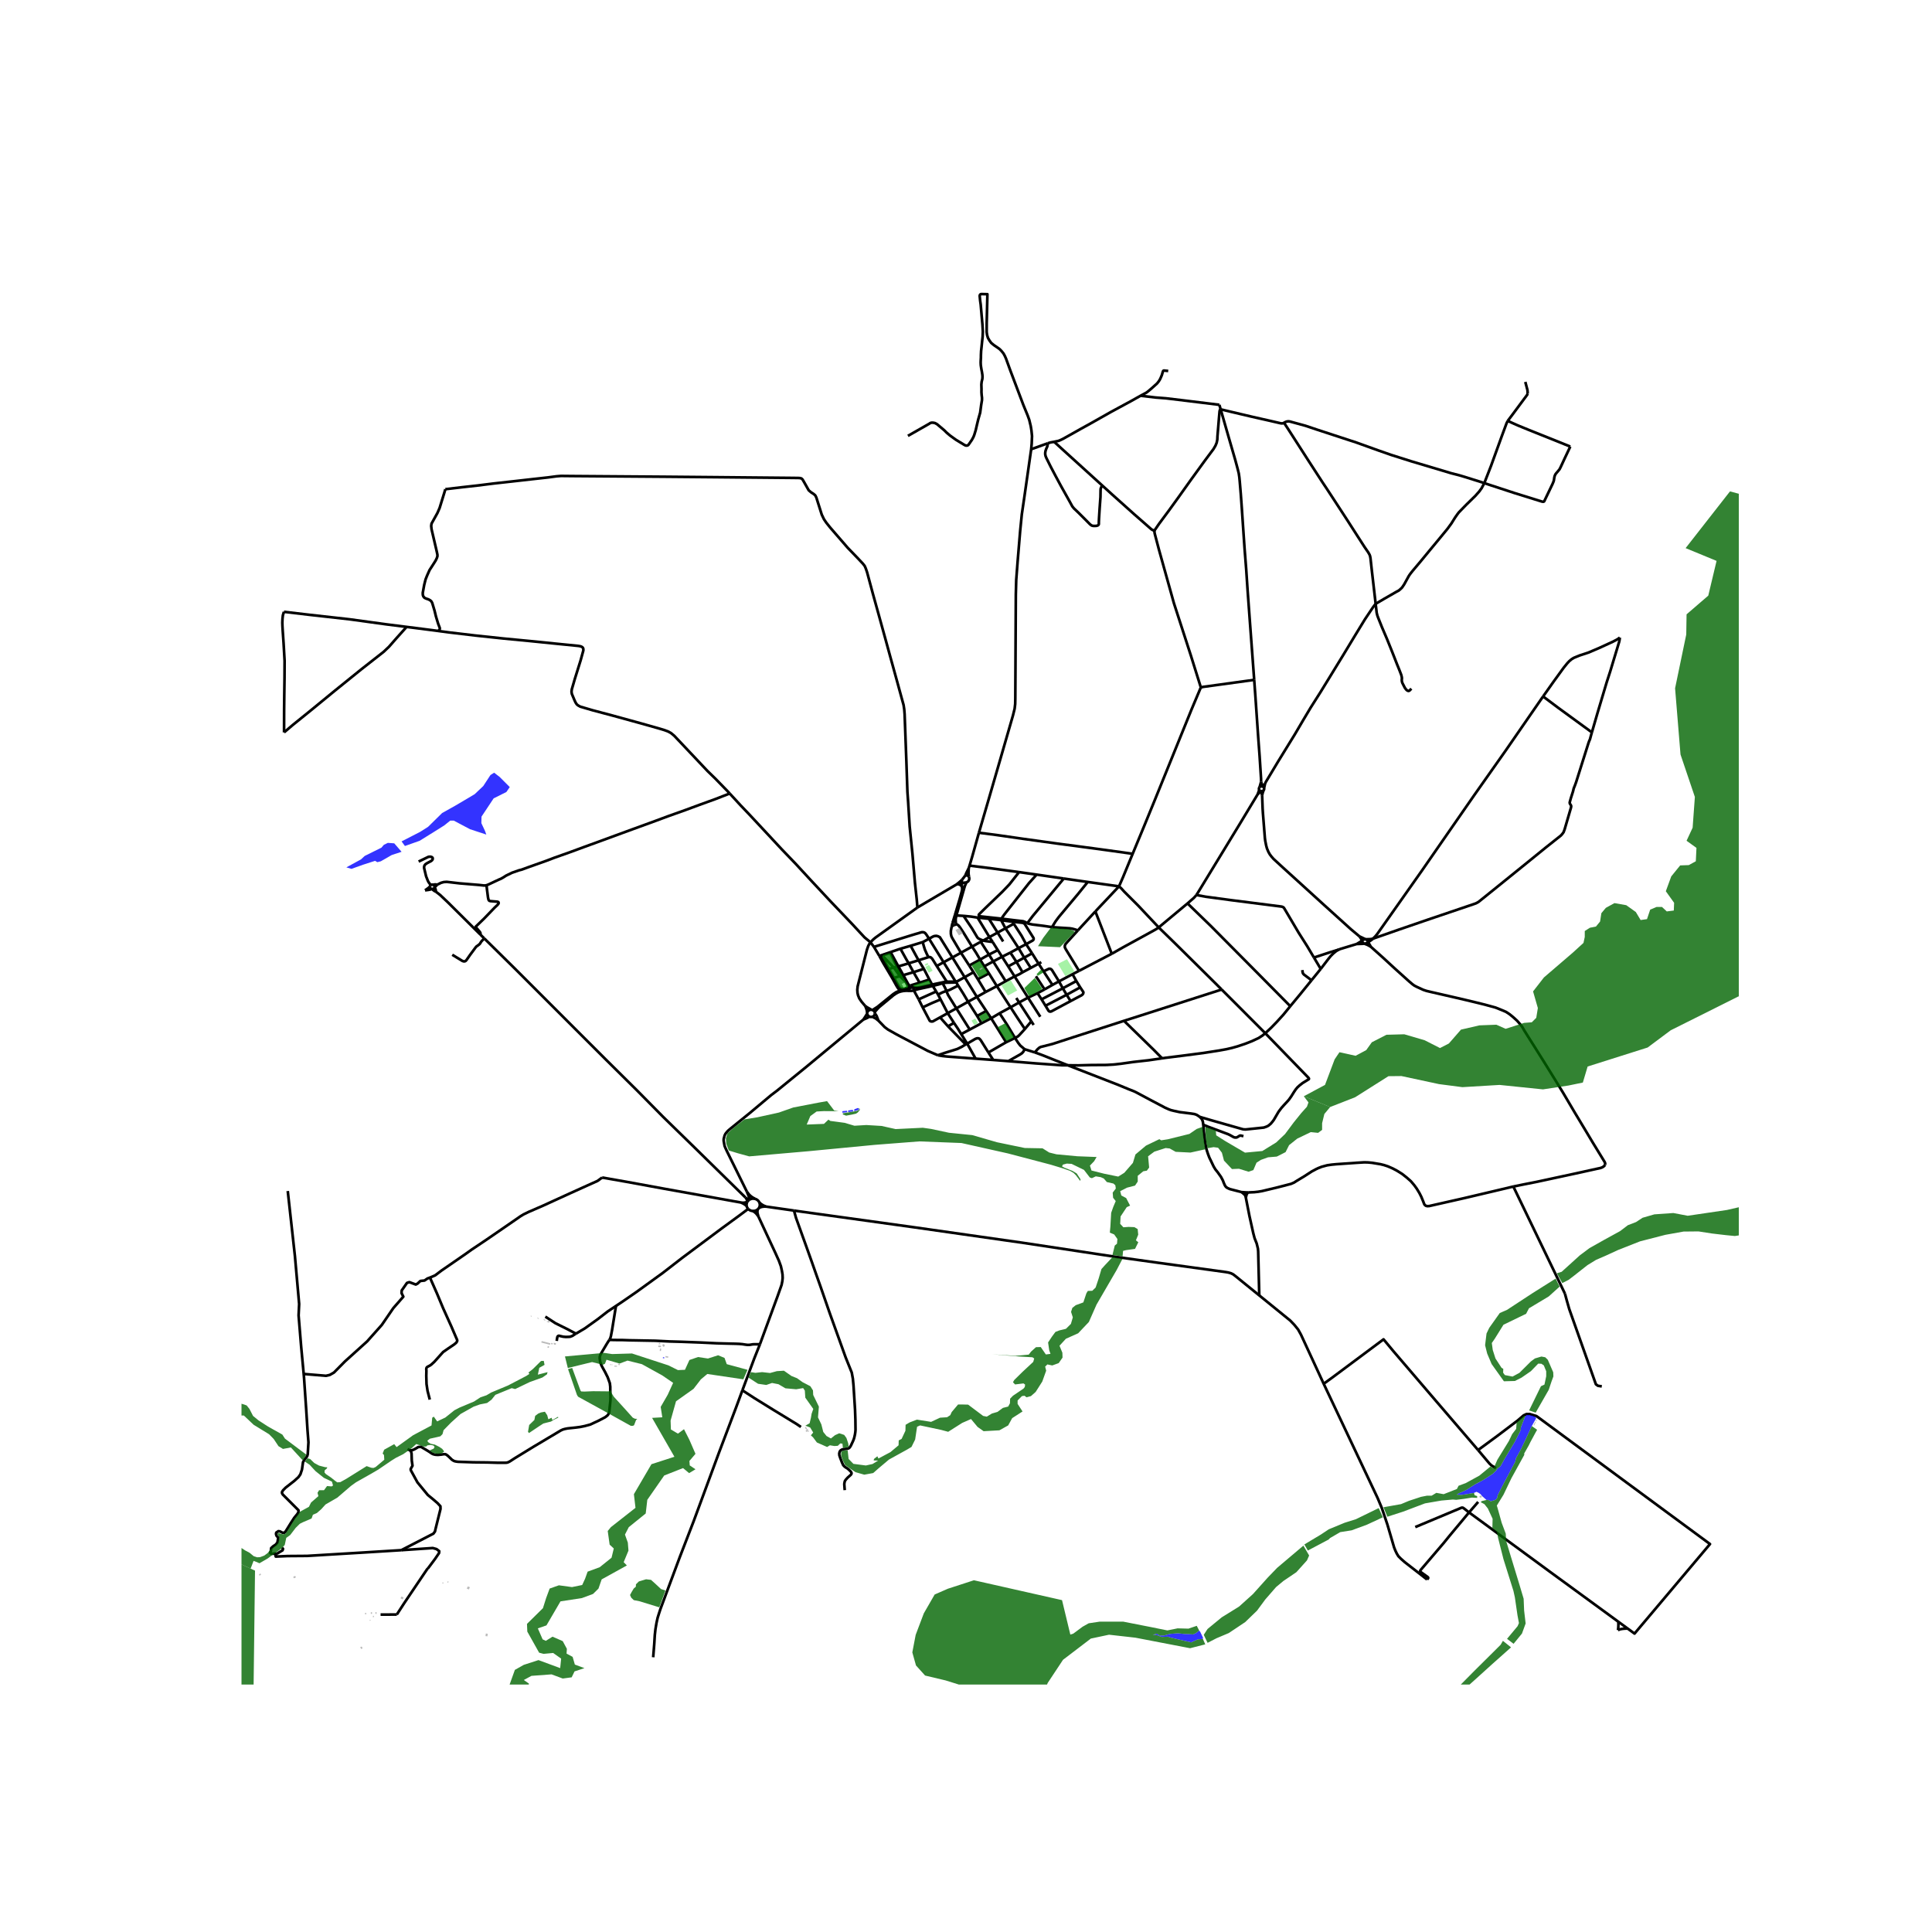 <svg xmlns="http://www.w3.org/2000/svg" width="960" height="960" viewBox="0 0 720 720"><defs><style>*{stroke-linejoin:round;stroke-linecap:butt}</style></defs><g id="figure_1"><path id="patch_1" d="M0 720h720V0H0z" style="fill:#fff"/><g id="axes_1"><path id="patch_2" d="M90 627.775h558V99.425H90z" style="fill:#fff"/><g id="LineCollection_1"><path d="m180.478 349.725 11.316 11.168 22.863 22.862 11.12 11.106 11.625 11.506 9.782 9.916 11.625 11.34 19.002 18.647" clip-path="url(#pb4da27a4ab)" style="fill:none;stroke:#000"/><path d="m277.811 446.27.278.348.216.383.114.42.127.413M279.196 447.155l-.318-.17-.417-.218-.345-.225-.305-.272M340.546 369.084l1.824 3.344M340.546 369.084l.014-.276-.014-.267-.19-.324-.262-.24M340.546 369.084l1.668-.467 5.404-1.19M339.144 369.278l.694-.026.407-.072.3-.096M356.13 365.818l.162.24M356.13 365.818l-4.476-7.214M356.13 365.818l-.509.029-2.796-.013M356.13 365.818l.541-.088M351.29 366.453l-.124-.334M352.739 369.288l-.305-.664-.356-.74-.788-1.431M351.29 366.453l.84-.187.925-.065M351.29 366.453l-3.672.975M347.618 367.428l1.278 2.068M347.618 367.428l-.26-.512M325.98 377.16l-.297-.445-.455-.308M325.98 377.16l.993-1.146.632-.664 5.415-4.485.9-.602.854-.463.832-.277.959-.207 1.212-.097 1.367.059M325.98 377.16l.094.52M276.147 448.147l.728.342.687.409.668.467M224.396 438.833l9.007 1.582 14.182 2.6 28.562 5.132M278.502 447.891l-.458.152-.462.123-.478.058-.48-.007-.477-.07M364.817 310.333l3.776-12.939 3.301-11.37 5.604-19.379.625-2.517.208-1.784.044-2.047.06-11.315.134-27.375.148-5.465.52-6.833.952-11.468.61-6.142 1.01-6.903 2.483-17.375M338.356 162.44l7.82-4.454.565-.36.468-.11.594.013.632.132.766.415 2.698 2.275.892.886 1.241 1.058 2.223 1.605 3.1 1.881.468.235.438.049.402-.09.312-.277 1.226-1.784.565-1.045.312-.774.543-1.785.483-2.089.46-1.91.715-2.53.386-2.892.29-1.785.007-.837-.119-.996-.082-1.106.015-1.183-.052-1.675.112-1.058.26-1.058.052-.816-.052-.72-.178-1.155-.171-.857-.134-.845-.104-.712-.045-.989.037-.962.052-.837.008-.947.037-.879.03-.671.163-1.46.179-1.798.222-2.013.086-1.971-.145-2.511-.245-2.802-.413-4.77-.215-1.521-.147-1.557.005-.249.064-.217.126-.189.201-.121.277-.036.972.025 1.219.023-.26 10.812-.008 3.3.152 1.106.323 1.076.558.962.654.902 1.034.848 1.146.777.842.589.754.74.795.975.514.941.445 1.01 1.599 4.413 4.883 12.914 1.59 3.874.58 1.619.55 2.296.268 1.674.208 2.062-.119 2.794-.193 2.103" clip-path="url(#pb4da27a4ab)" style="fill:none;stroke:#000"/><path d="m390.49 165.18-1.842.67-4.356 1.57M447.546 256.264l.41-.194.385-.082 19.059-2.622M469.975 291.329l-.011-.58v-.45l-.55-8.577-.52-7.026-1.056-15.326-.438-6.004" clip-path="url(#pb4da27a4ab)" style="fill:none;stroke:#000"/><path d="m454.903 152.548 2.782 9.685 2.66 9.172.848 3.154.157.636.304 1.232.208 1.424.149 1.515.4 4.793.388 5.395.475 7.028.55 7.982.595 7.58.52 7.775.766 10.52 1.695 22.927M469.288 294.373l-.613 1.683M469.288 294.373l.112.155.144.13.169.1.187.065" clip-path="url(#pb4da27a4ab)" style="fill:none;stroke:#000"/><path d="m469.415 293.348-.133.18-.082.206-.027.218.03.217.085.204M506.653 348.985l-3.196-2.67-10.08-9.114-10.175-9.26-4.98-4.523-3.612-3.32-.773-.885-.61-.809-.535-.947-.535-1.28-.297-1.1-.335-1.7-.142-1.107-.341-4.315-.394-4.973-.097-1.508-.193-5.08" clip-path="url(#pb4da27a4ab)" style="fill:none;stroke:#000"/><path d="m470.358 296.395.227-.955.3-.9M470.358 296.395l-.392-1.558M422.11 318.183l-9.714-1.356-8.377-1.127-9.871-1.307-12.918-1.791-9.723-1.404-6.69-.865M361.324 322.582l.967-3.265 2.526-8.984M447.546 256.264l-.178.256-3.39 8.05-13.572 33.474-4.044 9.876-4.251 10.263M417.026 330.313l1.48-3.396 3.605-8.734M361.324 322.582l-.327 1.036M379.787 325.009l-10.052-1.366-8.411-1.061M360.997 323.618l-.52.996-.327.664-.402.98" clip-path="url(#pb4da27a4ab)" style="fill:none;stroke:#000"/><path d="m361.123 326.78-.14-.824-.045-.685.037-.83.022-.823M379.787 325.009l6.534.933M373.246 342.36l-7.462-.81-.684-.103-.305-.208-.044-.31.215-.298 2.357-2.323 6.206-5.962 2.646-2.766 3.612-4.571M386.32 325.942l10.121 1.463M373.246 342.36l.44-.726.675-.934 9.106-11.577 2.854-3.18M359.748 326.257l-.498.681-.687.844M361.123 326.78l-.2-.291-.227-.139-.275-.072-.355-.052-.318.031" clip-path="url(#pb4da27a4ab)" style="fill:none;stroke:#000"/><path d="m360.195 328.847.616-.387.245-.395.15-.373.007-.435-.09-.478M396.441 327.405l8.93 1.283M382.835 344.075l2.007-2.67 2.78-3.347 8.82-10.653M358.485 329.027l.669-.049 1.04-.131M356.418 341.164l3.145-10.948.4-.93.232-.44M405.372 328.688l11.654 1.625M392.06 345.513l1.337-2.178 1.16-1.563 7.27-8.7 3.545-4.384M358.485 329.027l-.034.778.086.854M357.005 329.483l.636-.195.844-.261M358.563 327.782l-.145.543.003.29.064.412M357.005 329.483l.44.138.471.194.398.38.223.464M357.005 329.483l-.572.149M341.895 338.21l3.627-2.157 10.911-6.421M358.563 327.782l-.361.387-.799.688-.97.775M417.026 330.313l-8.815 9.35M431.818 345.624l-1.152-1.23-6.445-6.847-5.247-5.25-1.122-1.244-.826-.74M358.537 330.659l.037.836-.179.803-.75 2.745-1.784 6.003M593.249 272.93l2.02-6.962 3.478-11.633 1.353-4.192 1.509-4.986.832-2.74.99-3.277.14-.71.093-.826" clip-path="url(#pb4da27a4ab)" style="fill:none;stroke:#000"/><path d="m575.065 259.55 4.015-5.672 3.656-5.035 1.361-1.68.758-.803.825-.684.817-.505 1.049-.436 1.196-.484 3.204-1.052 4.043-1.722 5.1-2.344 1.382-.72.665-.411.528-.398M442.559 336.675l-10.741 8.949M445.84 333.541l-.174.25-.763.837-2.344 2.047M480.853 374.98l-13.194-13.34-16.381-16.514-8.72-8.45M324.397 351.156l1.093-1.1.825-.677 13.246-9.495 2.334-1.673M165.97 182.31l6.09-.717 5.879-.656 6.043-.755 6.54-.726 7.419-.837 6.28-.699 3.24-.428 1.637-.125 4.013.042 34.088.249 18.999.166 28.29.263 2.972.034.655.042.564.145.417.387.631 1.086 1.658 2.94.892.76.922.595.624.54.401.789 2.022 6.39.817 1.702.848 1.259 1.457 1.826 6.541 7.553 3.657 3.79 1.992 2.117.684.871.401.914.49 1.424 2.186 8.106 2.245 8.079 2.244 8.12 1.955 7.13 2.52 9.11 1.62 5.92.833 3.015.237 1.563.15 1.826.654 17.594.394 11.446.245 3.41.594 9.488 1.011 9.959.952 11.037.683 6.273.239 2.884M408.211 339.663l-6.526 7.081M408.211 339.663l6.11 15.777M355.86 341.046l-.848 2.803M355.86 341.046l.558.118M359.094 341.323l-2.676-.16M366.445 350.506l-.767-.27-.745-.335-.46-.284-.269-.31-1.951-3.275-3.159-4.71M364.312 341.959l-2.423-.367-2.795-.27M364.312 341.959l4.222.442M364.312 341.959l4.415 7.261M368.534 342.401l3.24 5.152M373.106 342.927l-.99-.142-3.582-.384M373.106 342.927l1.597 3.022M373.106 342.927l4.236.574M377.342 343.5l.468.762M382.404 351.861l2.415-1.34.276-.243.111-.277-.015-.394-3.018-4.792-.252-.415-.342-.311-.565-.194-3.672-.394M373.246 342.36l5.055.615 2.959.339.504.173.499.228.572.36M392.06 345.513l-3.145-.47-4.177-.512-1.175-.242-.728-.214M362.26 352.774l-3.201-5.21-1.273-1.933-.498-.657-.475-.38-.582-.252M356.231 344.342l.047-.243-.06-.24" clip-path="url(#pb4da27a4ab)" style="fill:none;stroke:#000"/><path d="m355.51 344.726.433-.075.288-.309M377.81 344.262l-3.107 1.687M382.404 351.861l-1.667-3.077-2.927-4.522M401.685 346.744l-.81-.297-1.323-.36-.833-.131-4.839-.304-1.82-.139M455.27 368.762l-1.748-1.749-15.252-15.093-6.452-6.296" clip-path="url(#pb4da27a4ab)" style="fill:none;stroke:#000"/><path d="m414.321 355.44 4.215-2.396 8.071-4.419 3.65-2.012.833-.484.728-.505M374.703 345.949l-2.928 1.604M379.587 353.348l-2.267-3.492-2.617-3.907M402.116 361.806l-4.898-8.001-.372-.726-.022-.56.156-.547.371-.443.454-.525 3.88-4.26M371.775 347.553l-3.048 1.667M371.775 347.553l2.067 3.302M506.653 348.985l.253.346.26.408.2.414.172.44" clip-path="url(#pb4da27a4ab)" style="fill:none;stroke:#000"/><path d="m508.952 350.035-.575-.24-.862-.423-.862-.387M368.727 349.22l-2.282 1.286M368.727 349.22l1.212 1.832M593.249 272.93l-.24.825-.483 1.785-.298.66-.252.705-4.601 14.57-.468 1.286-.283.695-.167.442-.145.643-.13.498-.785 2.466-.408 1.487.015.352.103.243.194.276.171.318.067.284-.075.498-2.37 8.105-.387 1.051-.446.623-.58.65-5.664 4.495-6.883 5.588-10.807 8.741-7.314 5.892-.952.526-.936.332-17.304 5.864-10.57 3.63-9.551 3.34M511.7 349.8l-.847.174-.774.027-1.127.034" clip-path="url(#pb4da27a4ab)" style="fill:none;stroke:#000"/><path d="m575.065 259.55-.46.65-13.44 19.448-11.773 16.709-11.595 16.708-7.82 11.287-16.701 23.7-.684.836-.892.913M509.861 351.115l1.148-.747.691-.567M346.235 349.842l-2.363 1.252M346.235 349.842l5.419 8.762M354.94 356.82l-4.684-7.552-.713-.359-.625-.146-.758.083-.527.208-1.398.788M325.698 352.878l14.13-4.384 1.613-.485.825-.227.595-.2.672-.177.476-.007.423.107.372.246.48.612.951 1.48M508.952 350.035l-.315.02-.308.067-.291.114-.266.159-.234.198M509.861 351.115l-.062-.231-.103-.218-.14-.2-.174-.174-.204-.145-.226-.112M366.445 350.506l-.944.47M369.939 351.052l-2.594-.352-.9-.194M507.538 350.593l-.826.536-1.13.684M507.538 350.593l.171.452.32.375.43.26M365.501 350.976l-3.24 1.798M365.501 350.976l3.063 4.772M369.939 351.052l1.911 3.032M508.46 351.68l.355-.057.341-.106.32-.154.385-.248M510.905 352.865l-.58-.99-.464-.76M343.872 351.094l-4.505 1.376M345.975 356.716l-.632-1.327-.661-1.494-.44-1.425-.37-1.376M324.397 351.156l1.301 1.722M322.411 374.861l-1.314-1.534-.87-1.273-.46-1.134-.201-.899-.074-1.162.133-1.286 3.471-13.678.499-1.411.482-.892.32-.436M271.938 295.713l4.026 4.379 3.39 3.554 5.946 6.376 6.006 6.46 5.232 5.45 5.575 6.043 7.225 7.746 7.968 8.354 4.906 5.284 2.185 1.797M508.46 351.68l1.032.396.64.325.773.464M505.583 351.813l1.219-.048.802-.021.856-.064M498.967 353.853l.476-.176 6.14-1.864M382.404 351.861l2.215 3.417M382.404 351.861l-2.817 1.487M339.367 352.47l2.944 5.401M339.367 352.47l-3.806 1.1M598.149 434.116l.048-.256.004-.252-.063-.27-.134-.31-4.37-7.133-2.855-4.772-3.925-6.527-4.34-7.358-2.356-3.838-4.386-7.087-3.13-4.993-3.032-4.8-1.487-2.364-.832-1.452-.706-.92-1.182-1.37-1.375-1.25-1.375-1.135-1.368-.912-1.516-.65-2.453-.983-3.925-1.072-2.757-.684-4.4-1.058-3.829-.892-9.157-2.103-1.657-.394-1.168-.394-2.445-1.12-.873-.45-.725-.525-1.22-1.03-5.225-4.696-4.467-4.122-4.563-4.08M362.26 352.774l-4.147 2.29M365.256 357.613l-1.45-2.473-1.545-2.366M325.698 352.878l2.02 3.38M379.587 353.348l2.103 3.548M379.587 353.348l-3.048 1.66M335.561 353.57l-3.663 1.25M338.631 359.012l-.892-1.528-2.178-3.914M371.85 354.084l-3.286 1.664M371.85 354.084l1.59 2.473" clip-path="url(#pb4da27a4ab)" style="fill:none;stroke:#000"/><path d="m492.196 361.087 2.817-3.68.974-1.196.891-.878.907-.754.498-.342.684-.384" clip-path="url(#pb4da27a4ab)" style="fill:none;stroke:#000"/><path d="m489.674 356.85 6.268-2.056 3.025-.94M331.898 354.82l-3.709 1.276M331.898 354.82l2.898 5.326M358.113 355.063l-3.174 1.757M358.113 355.063l3.095 4.76M354.657 345.313l-.305 1.625.015 1.106.193.906.335.671 3.218 5.442M376.54 355.008l2.274 3.472M376.54 355.008l-3.1 1.549M384.619 355.278l-2.929 1.618M384.619 355.278l2.43 3.866M414.321 355.44l-12.205 6.366M368.564 355.748l1.583 2.559M368.564 355.748l-3.308 1.865M327.717 356.259l.472-.163M335.896 369.008l-.684-.238-.357-.256-.356-.464-.528-.892-1.398-2.53-3.44-5.796-1.416-2.573M328.917 356.215l-.728-.119M328.917 356.215l4.155 4.345M331.272 361.096l-2.46-4.31.024-.307.081-.264" clip-path="url(#pb4da27a4ab)" style="fill:none;stroke:#000"/><path d="m334.258 360.277-2.272-4.709-.238-.25-.262-.066-.384.095-1.962.595-.223.273M373.44 356.557l2.282 3.569M373.44 356.557l-3.293 1.75M345.975 356.716l-3.664 1.155M349.097 360.008l-1.62-2.614-.406-.446-.282-.204-.405-.083-.41.055M354.94 356.82l-3.286 1.784M354.94 356.82l4.563 7.358M381.69 356.896l-2.876 1.584M381.69 356.896l2.453 3.817M365.256 357.613l-4.048 2.21M365.256 357.613l1.553 2.487M342.31 357.871l-3.679 1.141M344.295 361.06l-.847-1.35-1.137-1.839M370.147 358.307l4.646 7.372M370.147 358.307l-3.338 1.793M378.814 358.48l2.274 3.865M378.814 358.48l-3.092 1.646M351.654 358.604l-2.557 1.404M388.067 358.554l-1.017.59M338.631 359.012l1.807 3.292M338.631 359.012l-3.835 1.134M387.05 359.144l1.85 2.842M387.05 359.144l-2.907 1.57M361.208 359.823l1.588 2.495M349.097 360.008l3.728 5.826M366.81 360.1l1.74 2.65M375.722 360.126l2.386 3.755M334.796 360.146l-.538.131M336.632 363.417l-.87-1.57-.966-1.7M384.143 360.713l-3.055 1.632M344.295 361.06l2.047 3.99M344.295 361.06l-3.857 1.244M402.116 361.806l-2.416 1.238M388.9 361.986l3.315 5.062M394.653 365.734l-2.609-4.219-.26-.262-.341-.201-.52-.027-2.023.96M362.796 362.318l-3.293 1.86M362.796 362.318l1.62 2.593M340.438 362.304l-3.806 1.113M340.438 362.304l2.266 3.92M378.108 363.88l1.793-.83 1.187-.705M368.55 362.75l-4.134 2.161M368.55 362.75l2.954 4.751M336.632 363.417l2.17 3.928M336.632 363.417l-.447.15M386.062 363.82l3.219 4.9M378.108 363.88l5.004 7.909M378.108 363.88l-3.315 1.799M359.503 364.178l-2.832 1.552M359.503 364.178l4.56 7.342M364.416 364.911l2.884 4.785M346.342 365.05l1.016 1.866M346.342 365.05l-3.638 1.175M374.793 365.679l-3.289 1.822M352.825 365.834l.23.367M352.825 365.834l-.543.045-1.116.24M394.653 365.734l5.047-2.69M394.653 365.734l-2.438 1.314M394.653 365.734l1.427 2.579M353.055 366.2l2.609-.055.628-.088M342.704 366.225l-3.274.985M347.358 366.916l-3.866.844-1.233.214-.81.056-.625-.035-.73-.017M351.166 366.119l-.463.099-3.345.698M392.215 367.048l-2.934 1.672M357.087 367.297l-.795-1.24M352.739 369.288l.684-.194.699-.29 1.137-.58 1.828-.927" clip-path="url(#pb4da27a4ab)" style="fill:none;stroke:#000"/><path d="m360.78 373.32-1.797-3.029-1.896-2.994M339.43 367.21l-.628.135M340.094 367.978l-.433-.436-.23-.332M338.802 367.345l.03.348.015.299-.056.353M371.504 367.501l5.102 7.886M371.504 367.501l-4.204 2.195" clip-path="url(#pb4da27a4ab)" style="fill:none;stroke:#000"/><path d="m340.094 367.978-.298.022-.48.14-.525.205M338.791 368.345l.008.269.089.294.256.37M338.791 368.345l-.32.113-.542.132-.725.128-.606.103-.702.187M389.281 368.72l-2.625 1.398M349.587 370.665l1.524-.782.788-.304.84-.29M356.404 375.775l-3.078-4.959-.364-.823-.223-.705M335.896 369.008l-.948.325-.985.433-1.044.677-5.17 4.177-.765.622-.595.384-.539.339-.622.442M348.896 369.496l-6.526 2.932M348.896 369.496l.691 1.169M367.3 369.696l-3.237 1.824M349.587 370.665l.944 1.804M378.75 371.92l1.052 1.673M364.063 371.52l-3.284 1.8M364.063 371.52l3.482 5.24M383.112 371.789l3.544-1.67M383.112 371.789l-3.31 1.804M383.112 371.789l4.572 7.134M350.531 372.47l2.661 5.11M343.85 375.415l3.65-1.685 3.031-1.26M342.37 372.428l1.48 2.987M360.78 373.32l-4.376 2.455M360.78 373.32l3.376 5.31M379.802 373.593l-3.196 1.794M379.802 373.593l4.55 7.015M488.766 365.316l-4.137 5.1-3.776 4.563M471.54 385.052l2.137-2.002 2.151-2.213 2.468-2.718 2.557-3.14M322.411 374.861l.288.648.234.68.145.578.07.791M324.683 376.282l-.33-.214-.35-.193-.408-.232-.51-.283-.674-.499M376.606 375.387l-4.088 2.227M381.943 383.485l-2.646-3.963-2.69-4.135M350.34 379.149l-2.696 1.5-.528.042-.416-.117-.227-.187-2.624-4.972M356.404 375.775l-3.212 1.805M356.404 375.775l4.994 7.904M324.683 376.282l-.56.076-.489.27-.341.42-.144.51M324.683 376.282l.545.125M367.545 376.76l-3.39 1.87M367.545 376.76l1.834 2.72M353.192 377.58l2.327 3.623M350.34 379.149l1.214-.667 1.638-.902M323.149 377.558l.005.225M372.518 377.614l-3.14 1.866M378.264 386.819l-2.98-4.98-2.766-4.225M325.126 378.918l.487-.282.333-.435.128-.52M327.366 380.365l-.66-1.728-.632-.957M323.154 377.783l.262.648.571.445M323.154 377.783l-.377.583-.283.481-.267.397-.47.717M364.156 378.63l1.626 2.712" clip-path="url(#pb4da27a4ab)" style="fill:none;stroke:#000"/><path d="m323.987 378.876.565.128.574-.086M321.756 379.96l1.204-.505.891-.472.136-.107M325.126 378.918l.62.338.514.234.323.244.783.631M350.34 379.149l2.956 3.332M369.379 379.48l-3.597 1.862M374.952 388.416l-2.984-4.8-2.59-4.136M349.52 393.263l-3.73-1.611-11.663-6.161-3.174-1.785-1.263-.94-1.16-1.21-1.164-1.19M278.31 444.045l-7.46-15.129-.557-1.217-.26-.656-.12-.616-.103-.581-.12-.712.016-.685.17-.65.164-.622.342-.685.55-.684.498-.519.706-.601 7.218-5.843 8.072-6.756 2.185-1.653 10.934-8.9 21.211-17.575M384.352 380.608l.858 1.36M384.352 380.608l-2.41 2.877M355.519 381.203l-2.223 1.278M358.217 385.373l-1.27-2.061-1.428-2.11M365.782 381.342l-4.384 2.337M353.296 382.481l6.588 6.747M378.264 386.819l1.018-.54.513-.45 2.148-2.344M361.398 383.679l-3.181 1.694M471.54 385.052l-16.27-16.29M433.072 394.404l1.385-.2 6.17-.768 7.819-1.016 5.812-.907 2.825-.511 2.058-.477 2.06-.581 2.847-.955 2.512-.981 2.482-1.155 1.457-.947 1.04-.854M447.093 416.228l4.236 1.237 5.508 1.57 6.289 1.784.319.055.744.042 2.177-.221 4.624-.485 1.025-.359.684-.346.892-.747.617-.732.52-.699.989-1.694.736-1.259.476-.663.661-.858.944-1.058 1.145-1.224.743-.857.78-1.113 1.048-1.674.625-.926.654-.789.825-.754 1.108-.857 1.16-.712 1.066-.66.111-.1.023-.129-.045-.131-.166-.241-16.071-16.576M358.217 385.373l2.23 3.568M378.264 386.819l-3.312 1.597M381.854 391.016l-1.635-1.383-.744-.968-1.211-1.846M374.952 388.416l-6.596 3.817M360.447 388.941l-.563.287M360.447 388.941l3.13 5.588M368.356 392.233l-2.885-4.613-.527-.574-.46-.124-.477.042-.602.235-2.958 1.742M349.52 393.263l2.587-.892 3.315-1.023 1.368-.436 1.598-.781 1.496-.903M381.854 391.016l3.79 1.182" clip-path="url(#pb4da27a4ab)" style="fill:none;stroke:#000"/><path d="m375.774 395.455 4.355-2.461.759-.512.52-.609.446-.857M368.356 392.233l1.791 2.78M363.576 394.529l-10.562-.789-1.747-.186-1.747-.29M363.576 394.529l6.571.483M370.147 395.012l5.627.443M397.931 396.997l-2.036.007-9.79-.705-10.331-.844M433.072 394.404l-5.015.726-5.664.636-4.616.65-2.66.298-2.736.159-5.716.034-4.846.125-3.888-.035M447.093 416.228l-.55-.394-.625-.388-.795-.27-1.293-.2-4.23-.532-2.192-.478-1.008-.249-.813-.297-1.383-.615-5.538-2.918-5.18-2.766-.87-.422-1.977-.775-3.91-1.618-18.798-7.309" clip-path="url(#pb4da27a4ab)" style="fill:none;stroke:#000"/><path d="m385.645 392.198 2.824 1.03 9.462 3.77M448.415 419.167l-.118-.962-.141-.553-.29-.595-.312-.4-.461-.43M563.976 442.185l3.865-.788 4.965-.982 14.375-3.097 9.322-2.054.602-.228.497-.305.313-.283.234-.332M462.644 444.256l1.692.116M462.644 444.256l.502.365.458.405.434.363M448.415 419.167l.105.85.111 1.687.502 4.064.465 2.457.26.843.353 1.072.49 1.283.584 1.19 1.01 2.118.648 1.072.854 1.058 1.234 1.743.298.56.408.775.312.843.454 1.023.394.56.58.395.847.373 4.32 1.123M278.31 444.045l.669 1.622.165.597.122.834M281.36 446.766l-1.044-.61-.671-.515-.606-.603-.729-.993M464.336 444.372l.84.017" clip-path="url(#pb4da27a4ab)" style="fill:none;stroke:#000"/><path d="m464.038 445.389.089-.43.086-.288.123-.3M563.976 442.185l-7.047 1.674-11.209 2.641-13.119 2.967-.698.027-.506-.124-.379-.27-.27-.399-.317-.86-.758-1.846-.684-1.355-1.011-1.666-.929-1.286-1.271-1.5-1.576-1.384-1.65-1.3-1.791-1.127-1.665-.892-1.859-.816-1.397-.463-1.412-.346-3.092-.511-1.487-.146-1.39-.041-2.824.173-7.664.532-1.724.166-1.665.242-2.007.54-1.219.47-.952.45-1.53.822-2.84 1.832-2.736 1.653-1.07.677-1.115.478-4.98 1.293-5.842 1.4-1.42.239-1.434.159-2.262.1M464.292 446.348l.194-.886.162-.444.227-.35.3-.28M464.038 445.389l.254.96M469.291 482.756l-.405-16.376-.096-1.072-.462-1.895-.787-2.005-.483-1.832-1.428-6.41-1.338-6.818M281.36 446.766l-.54-.082-.546.03-.527.14-.481.244M282.994 448.112l-.273-.458-.377-.39-.46-.301-.524-.197M279.266 447.098l-.07.057M278.502 447.891l-.206.469-.092.5.026.505M278.502 447.891l.044-.057M285.44 449.654l-.917-.403-.578-.348-.607-.432-.344-.359" clip-path="url(#pb4da27a4ab)" style="fill:none;stroke:#000"/><path d="m282.795 450.243.258-.5.121-.543-.019-.554-.16-.534M278.23 449.365l.148.496.26.453.193.206M285.44 449.654l10.456 1.492M282.795 450.243l.646-.345.588-.159.751-.086.66.001M282.795 450.243l-.273.33M280.495 451.311l.562-.018.542-.134.498-.244.425-.342M282.587 453.242l-.171-.684-.149-.595-.007-.477.052-.505.21-.408" clip-path="url(#pb4da27a4ab)" style="fill:none;stroke:#000"/><path d="m280.495 451.311.624.33.684.606.784.995M278.83 450.52l.17.182.446.305.506.206.543.098M283.202 500.962l6.583-17.915 1.49-4.2.283-1.439.12-1.162-.06-1.313-.218-1.3-.387-1.752-.72-1.984-1.357-3.013-3.145-6.748-3.204-6.894M493.274 515.643l-8.444-18.267-1.055-1.894-1.383-1.715-1.576-1.646-11.525-9.365M295.896 451.146l3.2.457 41.817 5.809 40.406 5.766 34.86 5.269.966.138 14.54 2.02 25.137 3.456.952.166.966.277.818.401.818.622 8.915 7.229M531.832 588.642l-8.291-6.448-1.457-1.286-.937-.94-.595-.981-.52-1.079-.505-1.272-2.48-8.458-2.084-6.185-1.576-3.747-20.113-42.603" clip-path="url(#pb4da27a4ab)" style="fill:none;stroke:#000"/><path d="m550.838 540.39-15.609-18.197-15.996-18.695-3.627-4.37-19.028 14.188-2.646 1.922-.658.405M356.218 343.859l-.074-1.14.096-.767.178-.788M355.012 343.849l-.063.23M356.218 343.859l-.182-.222-.268-.124-.3-.003-.27.12-.186.219M354.949 344.08l-.292 1.233M354.949 344.08l.03.224.116.2.186.146.23.076M354.657 345.313l.323-.251.226-.162.305-.174M396.08 368.313l5.025-2.717M396.08 368.313l-7.916 4.115M396.08 368.313l1.428 2.414M401.105 365.596l1.457 2.364M401.105 365.596l-1.405-2.552M388.164 372.428l1.457 2.378M388.164 372.428l-1.508-2.31M397.508 370.727l5.054-2.767M397.508 370.727l-7.887 4.08M397.508 370.727l1.471 2.344M398.98 373.071l4.17-2.206.43-.408.142-.367.03-.345-1.19-1.785M398.98 373.071l-7.129 3.824-.371.11-.394-.055-.312-.249-1.153-1.895M333.072 360.56l1.186-.283M333.072 360.56l-1.8.536M333.072 360.56l2.31 3.236M331.272 361.096l1.898 3.325M335.382 363.796l2.165 2.117M335.382 363.796l.803-.228M335.382 363.796l-2.212.625M336.185 363.568l-1.927-3.29M336.185 363.568l1.362 2.345M337.547 365.913l.817 1.321.093.434-.134.26-.27.192-1.644.38-.428-.052-.394-.163-.328-.262-.233-.34-1.856-3.262M158.401 331.807l1.29-.176.713-.142.44-.21M160.215 330.431l-.478.42-.519.377-.817.579M492.196 361.087l-3.43 4.23M492.196 361.087l-2.522-4.237M469.966 294.837l.203.015.2-.024.192-.061.175-.098.148-.129M469.966 294.837l-.066-.014M445.84 333.541l.428-.614 15.638-25.664 6.59-10.915.18-.292M468.675 296.056l.936-.927.29-.306M470.53 293.11l-.073-.025M471.092 293.723l-.079-.195-.125-.173-.164-.141-.195-.103M471.462 292.013l-.598.685-.335.413M470.457 293.085l-.08-.349-.067-.242-.335-1.165M470.457 293.085l-.185-.039-.19-.005-.188.029-.178.062-.162.094-.139.122M469.415 293.348l.56-2.019M471.092 293.723l.177-.824.193-.886M470.884 294.54l.13-.18.082-.205.026-.216-.03-.216" clip-path="url(#pb4da27a4ab)" style="fill:none;stroke:#000"/><path d="m512.677 225.108-.375.358-.67.913-3.002 4.482-3.612 5.92-4.475 7.4-4.846 7.913-3.628 5.906-3.627 5.713-2.69 4.51-3.182 5.408-6.273 10.194-4.534 7.552-.301.636M512.677 225.108l.22-.21 2.973-1.756 4.579-2.628.862-.457.654-.567.55-.54.802-1.203 1.636-2.974.297-.47.506-.692.683-.858 2.9-3.444 3.969-4.814 3.196-3.86 2.899-3.527 1.442-1.965 1.441-2.296.863-1.231.52-.678 2.735-2.808 3.434-3.362 1.428-1.605.891-1.23 1-1.893M561.933 156.845l-.172.297-.282.526-1.785 4.814-4.043 11.164-2.493 6.394" clip-path="url(#pb4da27a4ab)" style="fill:none;stroke:#000"/><path d="m585.197 166.424-.439.934-1.642 3.472-1.48 3.19-.43.85-.595.733-.647.754-.327.44-.22.508-.144.515-.111.699-.067.463-.142.488-.368.885-3.08 6.42-.075.103-.17.083-.284.02-.379-.075-10.316-3.21-8.34-2.732-2.783-.924" clip-path="url(#pb4da27a4ab)" style="fill:none;stroke:#000"/><path d="m478.515 157.56.138-.086.416-.211.32-.128.446-.104.513-.007.424.076 5.723 1.564 4.073 1.37 13.008 4.26 1.434.45.966.352 7.56 2.719 4.913 1.722 7.493 2.373 14.932 4.461 2.929.747 2.051.609 6.148 1.93 1.156.383M561.933 156.845l.125-.215 1.635-2.172 5.426-7.305.179-.442M568.435 142.325l.803 3.044.06.747v.595M561.933 156.845l1.455.69 2.297 1.025 3.962 1.625 4.95 1.979 5.24 2.095 5.36 2.165M454.903 152.548l-.484-1.687M478.515 157.56l-.176.083-.236.1-.29.049-.55-.048-3.917-.906-7.002-1.584-7.574-1.785-3.867-.92" clip-path="url(#pb4da27a4ab)" style="fill:none;stroke:#000"/><path d="m430.224 197.816.148-.304 1.58-2.313 3.613-4.87 3.612-4.993 4.638-6.516 5.262-7.249 3.152-4.22.743-1.273.446-1.078.238-1.162.06-1.3.52-6.281.245-2.844.067-.407.1-.253.104-.124.151-.08M425.047 147.485l2.237-1.203.996-.789 1.323-1.148 1.613-1.453.639-.815.424-.678.297-.637.416-.996.35-1.197.09-.235.122-.187.104-.044.175-.014 1.527.159M425.047 147.485l5.626.658 3.814.29 7.321.879 12.61 1.55M392.84 164.64l1.576-.325.736-.284 1.077-.525 6.593-3.701 3.367-1.86 7.73-4.365 7.7-4.171 3.428-1.924M392.84 164.64l-1.323.242-1.026.297" clip-path="url(#pb4da27a4ab)" style="fill:none;stroke:#000"/><path d="m410.748 180.905-.36.682-.2.539-.037.512-.044 2.587-.312 4.364-.228 3.635-.055 1.193-.008.879-.074.255-.304.267-.495.148-.699.039-.583-.025-.528-.138-.587-.436-1.62-1.639-2.75-2.746-1.628-1.543-.625-.774-.899-1.653-3.256-5.824-2.066-3.832-1.858-3.534-1.614-3.245-.267-.678-.134-.678.008-.574.111-.657.268-.767.423-.955.164-1.128M430.224 197.816l-.011.205.044.4.09.499 1.546 5.865 5.59 20.003 6.302 19.449 3.761 12.027M448.415 419.167l1.636.663 6.49 2.42 1.174.443.594.284 1.398.781.356.131.35.028h.327l.29-.09.297-.173.647-.4.23-.063.29.02.9.215M485.357 361.515l.053.56.089.464.17.346.32.338 2.777 2.093M512.677 225.108l.368 3.235.253 1.051.342.913 1.368 3.417 1.902 4.454 1.933 4.8 1.814 4.634.877 2.158.661 1.715.179.692.082.567-.038.38-.015.401.045.409.126.477.23.477.737 1.432.394.54.297.317.275.187.208.097.245.034.246-.09.237-.193.528-.574M478.515 157.56l1.454 2.203 7.774 12.098 5.114 7.886 1.517 2.268 1.992 3.044 5.738 8.798 3.746 5.838 2.69 4.177 1.354 1.964.475.83.224.581.148.803.476 4.357.906 7.858.554 4.843M575.065 259.55l5.739 4.301 12.445 9.078M418.877 380.435l11.083 10.802 3.112 3.167M455.27 368.762l-30.454 9.779-5.939 1.894M385.645 392.198l.996-1.155.684-.608.564-.284 1.205-.29 3.166-.816 8.02-2.607 18.597-6.003M445.84 333.541l3.475.638 9.693 1.307 14.866 1.895 3.486.442.416.076.35.146.297.2.208.318 5.292 8.956 3.226 5.09 2.525 4.241M410.748 180.905l3.796 3.448 8.191 7.332 3.88 3.39 2.446 2.157.409.242.349.166.405.176M392.84 164.64l17.908 16.265M547.475 563.64l-.424.49-1.918 2.309-4.802 5.745-2.333 2.876-8.534 9.997-.148.214-.082.194.03.158.09.139 2.697 1.943.164.159.045.173-.053.173-.375.432M563.976 442.185l19.225 39.91M606.571 606.908l-3.499-2.557M550.838 540.39l7.403-5.447 7.373-5.587 2.2-1.88 1.07-.498h1.19l2.498.746 1.04.747 32.498 23.977 31.16 22.973-28.127 33.367-.347-.254-2.225-1.626M602.969 607.497l.736-.29.765-.159.9-.097 1.201-.043M547.475 563.64l5.782 4.23 24.336 17.864 25.479 18.617M603.072 604.351l.06.768-.015.871-.044.747-.104.76M547.475 563.64l-1.851-1.46-.305-.214-.193-.1-.335-.015-.345.111-.33.149-16.688 6.99M547.475 563.64l3.39-3.915M162.485 332.34l-.105-.65-.078-.33-.15-.328-.23-.269M179.067 348.332l-.222-.218-2.121-2.106-9.697-9.623-3.018-2.863-1.524-1.183" clip-path="url(#pb4da27a4ab)" style="fill:none;stroke:#000"/><path d="m161.025 331.309.294.304.523.394.643.332M160.845 331.28l.18.029M160.215 330.431l.012.214.072.202.126.179.17.142.25.111M283.202 500.962l-1.619-.004-.996.027-1.144.194-.818.028-.906-.11-1.071-.167-1.085-.096-1.383-.056-4.118-.097-3.003-.083-6.11-.29-7.046-.263-4.43-.124-5.233-.263-4.28-.076-2.863-.055-2.55-.042-2.854-.097-2.75-.007-1.84-.06M229.551 486.693l-1.455 8.968-.409 2.165-.185.684-.231.553-.168.257" clip-path="url(#pb4da27a4ab)" style="fill:none;stroke:#000"/><path d="m152.806 540.515.595-.027.713-.221.892-.47.862-.526 1.006-.093 2.007 1.19 1.085.663.906.622.447.239.393.124.454.107.531.052.584.018 1.19-.111.832-.138.416-.014.349.041.335.194.394.283.847.795.766.747.602.38.438.187.572.117.662.09 2.884.097 2.795.097 5.262.055 3.635.111 2.921.014.647-.042.364-.083.357-.152.483-.249.706-.456.877-.58 7.15-4.384 10.228-6.098.788-.36.803-.22 1.01-.195 2.885-.303 1.71-.222 1.65-.332 2.125-.566 3.197-1.494 2.348-1.23.833-.637.327-.4.223-.457.163-.567.075-.795.357-3.38.029-1.453-.074-1.66-.015-2.032-.164-1.328-.787-2.185-.922-1.852-1.085-1.964-.431-.857-.372-1.107-.164-1.216.015-.609.253-.843.803-1.383 1.486-2.496.617-.996.283-.415.144-.22M160.233 476.122l2.616 5.918 2.32 5.56 3.032 6.72 1.725 4.024.327.733.126.36.019.114-.022.166-.06.204-.115.193-.141.221-.201.194-.632.526-2.17 1.465-1.903 1.328-.803.885-2.527 2.82-1.115 1.007-.435.304-.435.239-.412.207-.275.18-.138.148-.104.24-.052.372.052.58-.044 1.937.089 3.028.386 2.559.833 3.235M278.83 450.52l-3.386 2.535-6.66 4.868-7.225 5.393-7.314 5.45-7.284 5.641-9.782 7.08-5.5 3.79-2.128 1.416M214.637 497.009l.704-.407 2.632-1.563 4.83-3.457 3.643-2.821 3.105-2.068M276.67 518.132l2.312-6.215 2.096-5.615 2.124-5.34M203.225 490.67l3.776 2.46 4.133 2.047 3.503 1.832" clip-path="url(#pb4da27a4ab)" style="fill:none;stroke:#000"/><path d="m207.477 499.72.126-.913.104-.518.105-.228.17-.18.253-.09.238.038.25.063 1.162.258.967.084.832-.014.788-.056.877-.332.892-.594.396-.23M160.233 476.122l1.933-.83 2.378-1.798 4.817-3.318 4.281-2.96 2.052-1.466 5.649-3.789 6.72-4.619 4.34-2.987 1.546-1.079 1.13-.69 1.932-.941 5.293-2.296 10.465-4.785 6.422-2.904 3.509-1.577 1.696-1.25M113.181 512.03l8.304.693 1.428-.332 1.545-.885 4.103-4.149 8.266-7.467 5.47-6.14 4.282-6.25 3.727-4.26-.655-1.327.06-.996 1.962-2.82.893-.277 2.378.885.654-.332 1.07-.995 1.546-.167 1.097-.757.922-.332M147.878 601.695l-6.049.01M159.415 584.594l-.222.186-.327.47-1.011 1.494-7.198 10.675-2.78 4.276M149.568 577.7l.71-.044 11.001-.747 1.398.387 1.011.774-.06.691-1.486 2.185-2.727 3.648M276.67 518.132l4.512 2.932 7.017 4.342 8.711 5.31 1.576 1.078M243.422 617.614l.402-4.973.208-3.346.238-2.157.386-2.309.417-1.908.565-1.798.52-1.576 7.188-19.281 5.203-13.477 9.32-25.24 6.419-16.96 2.382-6.457M295.896 451.146l.747 2.697 3.998 11.119 1.963 5.504 1.486 4.232 1.606 4.521 1.427 4.108 2.066 5.96 3.182 8.85 2.765 7.688 2.289 5.698.416 2.295.238 2.544.565 8.96.134 3.748.045 3.802-.067.796-.12.836-.215.996-.193.698-.275.712-.81 1.743-.275.477-.35.45-.238.151-.505.166-1.367.152-.64.166-.55.346-.297.442-.164.678.06.705.35 1.023.63 1.632.447.982.55.58 1.249.83.936.885.312.442.06.332-.119.312-.2.249-.29.269-.819.719-.669.733-.386.553-.133.54-.09.594.06.913.104 1.355M279.196 447.155l-.362.298-.288.38M163.314 235.144l-3.11-.41-8.667-1.107M105.81 228.004l9.603 1.128 14.85 1.66 13.648 1.874 7.626.961" clip-path="url(#pb4da27a4ab)" style="fill:none;stroke:#000"/><path d="m105.861 272.94 3.219-2.74 6.912-5.588 8.845-7.248 9.827-7.94 8.295-6.501 1.977-1.867 2.944-3.362 3.657-4.067M105.861 272.94l.008-2.968.015-5.554.059-5.422.09-6.446.029-6.307-.372-6.432-.327-4.704-.104-1.743-.044-1.3.059-1.411.149-1.342.386-1.307M271.938 295.713l-.642-.698-4.69-4.827-2.891-2.808-7.388-7.83-5.07-5.366-1.219-1.01-1.1-.594-1.308-.485-2.29-.69-6.02-1.702-11.12-3.058-7.247-1.922-4.69-1.376-.855-.47-.49-.43-.447-.691-.453-1.003-.907-2.158-.119-.802.104-.9 1.13-3.886 2.156-6.896 1.01-3.68.008-.566-.134-.422-.32-.318-.498-.242-.81-.16-8.592-.857-9.44-.955-9.96-.954-10.644-1.134-9.455-1.12-4.233-.559M165.97 182.31l-.34 1.172-1.799 5.824-.818 1.881-1.605 2.891-.595 1.065-.119.872.134 1.217 1.665 7.124.327 1.425.193.955v.56l-.238.726-.379.796-.706 1.14-1.606 2.484-.936 2.096-.55 1.397-.513 2.06-.535 2.948.03.795.178.512.409.518.617.298.944.325.587.325.416.366.35.623.847 2.822.535 2.193.81 2.683.625 1.625v.374l-.141.332-.443.41M161.383 329.72l-.225-.043-.229.012-.218.067-.193.116M162.935 329.687l-.616-.085-.426.024-.51.095" clip-path="url(#pb4da27a4ab)" style="fill:none;stroke:#000"/><path d="m161.969 330.554-.013-.213-.071-.203-.126-.178-.172-.143-.204-.096M271.938 295.713l-5.37 2.089-5.923 2.144-5.21 1.93-6.556 2.337-4.609 1.715-8.749 3.188-6.31 2.31-6.496 2.386-4.936 1.798-5.24 1.93-5.842 2.075-3.145 1.196-6.4 2.275-2.809 1.024-.989.248-2.564.9-2.2 1.072-.996.643-.907.511-.847.353-3.843 1.805-.684.263M162.935 329.687l.531-.249.893-.439 1.04-.284 1.085-.076 4.824.56 7.188.595 1.717.187.55.014.55-.09" clip-path="url(#pb4da27a4ab)" style="fill:none;stroke:#000"/><path d="m179.067 348.332.009-.27-.004-.201-.07-.266-.26-.408-.45-.522-.984-1.157-.04-.088.034-.093 3.134-3.03 3.828-3.983 1.152-1.092.387-.512.033-.211-.044-.239-.153-.138-.402-.103-2.49-.201-.43-.131-.201-.263-.111-.304-.15-.74-.393-3.047-.15-1.428M161.969 330.554l.305-.175.22-.218.441-.474M180.478 349.725l-1.41-1.393M168.536 355.807l3.805 2.32.462.145.4-.007.35-.166.342-.387 1.308-1.881 1.873-2.53.272-.354.208-.228.42-.283.706-.55.275-.332.279-.477.267-.356.975-.996M161.922 330.763l.047-.209M161.025 331.309l.23-.012.218-.067.192-.117.153-.16.104-.19M160.518 329.872l-.153.16-.103.19-.047.21M156.011 321.08l3.657-1.763.67-.062.55.131.326.277.068.436-.201.421-.41.36-1.47.768-.662.442-.342.443-.134.435-.015.499.743 3.098.647 1.653.282.546.798 1.108M356.671 365.73l-.38.327M103.065 579.093l1.1-.663 1.13-.664.178-.553-.386-.442" clip-path="url(#pb4da27a4ab)" style="fill:none;stroke:#000"/><path d="m149.568 577.7-14.423.896-13.795.83-6.839.414-7.284.055-4.46.194-.148-.58.446-.416M113.181 512.03l.119 1.384.803 11.716.49 7.752.357 4.633-.267 4.438-.224.774-.936 1.19-.587.94-.402 2.806-.58 1.756-.713 1.037-1.546 1.41-3.256 2.545-.951.968-.386.608-.015.456.297.526 5.277 5.282.58.582-.03.747-.43.69-1.13 1.37-1.235 1.908-1.947 3.139-.506.525h-.654l-.996-.512-.564-.083-.803.54-.09.497.179.65.654.76-.297 1.784-.64.789-.906.58-.788.72-.119 1.12-.193.442-.015.262.282.236.283.069 1.13-.138.639.165M152.806 540.515l.386.443.179.72.09 2.654.267 1.908-.357.608-.327.609.06.47 2.467 4.508 3.865 4.701 2.022 1.66 1.605 1.382 1.07 1.161.03.996-1.902 7.66-.15.72-.593.829-11.95 6.155M152.806 540.515l-.922-.47" clip-path="url(#pb4da27a4ab)" style="fill:none;stroke:#000"/><path d="m107.235 443.86 1.456 13.192 1.22 11.064 1.575 17.852-.208 4.232.952 11.626.951 10.205M596.942 516.665l-1.428-.221-.772-.553-9.93-28.044-.896-3.134-.715-2.619M557.498 547.166l-1.724-1.079-.744-.719-4.192-4.977" clip-path="url(#pb4da27a4ab)" style="fill:none;stroke:#000"/></g><g id="PatchCollection_1"><path d="m313.918 414.598.114.07 1.652-.156.054-.076-.076-.415-.07-.08-1.555.146-.135.121zM316.08 414.314l.11.101 1.7-.192.07-.085-.119-.49-.25-.016-1.385.192-.152.136zM318.532 413.354l1.081-.415.217.025.18.127.081.374-.103.121-1.456.49-.131-.06-.13-.43zM77.458 338.252l8.505 10.054-2.501 1.117H80.16l-9.206 4.841-8.806 7.169-12.007 8.192-16.21 7.261-12.207 10.891-9.506 7.168-3.202-1.489 25.316-22.435 24.415-18.246zM446.91 607.67l.357.414 1.07 2.24-.06.443-1.932.193-2.408 1.106-4.46-1.023-3.151-.746-1.1-.36-2.29.11-1.754-.663-.714-.083-.862-.055 1.576-.443.921.664 1.635.055 2.23-.608 2.974-.25 2.26.25 2.348.055 1.07.138 1.011-.47zM568.456 527.66l.922-.388 1.814.36 1.13.525.148.415-1.605 2.876-3.866 8.294-2.05 3.734-.269 1.287-3.865 7.273-2.53 4.914-.178.415-.149.885-.654.691-.862.304-.892.25-.951-.526-.625.028-1.665-1.466-.535-.692-.773-.525-.773-.36-.922.416-3.151.525-1.517.221-1.754-.083.446-.36 2.973-1.327 3.39-2.157 2.913-1.548 3.658-2.344 1.427-1.382.297-.554 1.219-.968 1.665-2.987 3.657-6.084 2.2-4.341.03-.913zM184.143 287.956l2.082 1.605 3.746 3.762-1.249 1.826-4.757 2.38-4.52 6.805-.059 2.423 1.368 2.933.476 1.327-6.066-1.991-6.065-3.21h-1.308l-2.2 1.771-4.044 2.545-5.173 3.21-5.47 1.936-1.25-1.716 6.898-3.54 2.973-1.881 5.233-5.146 4.936-2.766 4.875-2.877 2.32-1.383 3.21-3.043 2.677-4.094zM146.919 314.282l2.736 3.153-3.687 1.217-4.044 2.324-1.308.332-.832-.498-4.46 1.438-4.341 1.55-1.903-.554 5.47-2.987 1.368-1.273 6.244-3.098.892-1.051 1.487-.72zM247.59 505.86l-.512-.079-.063.353.512.08z" clip-path="url(#pb4da27a4ab)" style="fill:#00f;fill-opacity:.8"/></g><g id="PatchCollection_2"><path d="m391.523 345.853-2.771 3.671-1.917 3.096 8.2.37 5.163-5.28.31-.6-1.495-.692-1.699-.24-1.523-.094-.707.038-1.397-.305zM677.889 158.675l-6.779.996-5.47 7.636-3.092 2.989-1.309 6.197-10.703 8.19-5.828-1.55-16.53 21.138 11.535 4.759-3.092 12.947-8.087 6.972-.119 7.525-4.162 20.03 2.022 24.677 5.352 15.823-.833 11.457-2.26 4.869 3.687 2.655-.238 4.98-2.616 1.438-3.211.11-3.33 4.095-2.022 5.532 3.092 4.316-.119 2.876-2.616.332-1.784-1.66h-2.022l-2.378.996-1.19 3.541-2.378.332-1.784-2.987-3.568-2.545-4.4-.775-3.211 1.77-1.665 1.992-.476 3.098-1.546 1.882-2.26.442-1.902 1.217v2.213l-.476 2.213-3.925 3.586-10.822 9.294-4.044 5.2 1.784 6.196-.594 3.651-1.665 1.66-2.855.221-6.897 2.213-3.447-1.53-6.3.24-6.891 1.588-4.507 5.167-3.306 1.702-5.703-2.897-7.606-2.233-6.65.18-5.449 2.794-2.097 2.932-3.957 2.104-6.012-1.325-1.796 2.66-3.591 9.527-7.897 4.225 9.824 4.005 9.312-3.64 12.404-7.845 4.854-.048 13.989 3.001 8.711 1.134 13.855-.83 16.174 1.66 9.514-1.439 5.352-1.106 1.784-5.975 22.358-7.08 8.596-6.417 25.213-12.614 16.174-3.983 16.412-8.52 8.8-2.102 5.71 2.545 5.232 14.383-.238 5.754-3.806 3.54.714 7.635 2.378 3.208 8.682 8.41 32.703-54.77-10.942-12.724 17.72-9.405 2.854-4.205 5.59 1.107.714-5.422-3.212-1.992.714-4.537 3.925-.553-.476-2.766-3.211-1.992 6.303-14.274.714-14.602-9.396-9.406-2.616-11.066-13.438-10.911-2.022-4.87.357-8.52-6.066-4.649-7.968-8.41-3.092 5.644-6.422 2.434 5.708-12.061-5.232 4.537-3.806 8.078-5.352-6.972-17.839-3.43-13.32-7.636-3.805-4.538.356-5.312 10.704-8.853 5.708-8.853 2.973-2.325-1.308-8.762-3.924-3.763zM278.572 510.483l-7.731-2.101-.832-2.324-2.379-.995-3.806 1.217-3.687-.553-3.21 1.106-1.665 3.65-2.617.111-3.567-1.77-13.558-4.425-7.374.222-2.973-.443-14.628 1.327 1.07 4.315 9.039-2.213 4.044.996.758-.373.572-1.5 4.853 1.43 2.974-1.106 5.352 1.328 7.611 4.204 4.043 2.765-2.021 4.425-2.617 4.536.595 3.872-3.806.22 8.325 14.492-8.563 2.765-6.54 11.173.594 5.088-9.157 7.19-1.19 1.438.714 5.089 1.546 1.437-.832 3.43-4.4 3.54-4.52 1.658-.951 2.655-1.07 2.323-3.806.775-4.876-.664-3.449 1.216-1.309 3.54-1.188 3.76-5.947 5.864.119 2.876 4.4 7.853 1.665.442 3.568-.332 2.974 2.102-.357 3.54-8.087-2.987-5.471 1.77-3.33 1.88-2.14 5.973-.357 5.973-1.903 4.645-2.638 1.147-7.857 8.352-.007 5.476-3.821 19.089-.476 2.482-1.56 11.285-5.03 10.84-3.362 15.263.798 11.725-2 5.032-4.052 1.95-.068 4.12 4.065 5.046 9.871 24.98 1.665 88.171-.458 7.992 3.632 8.739 4.281 11.168 7.373 11.499 5.828 4.976 4.638 5.639 5.709 4.976 4.875 1.769 3.45 2.985-.833-4.423-8.444-11.388-7.254-7.63-2.022 1.438-7.374-8.832-1.427-5.086-1.546-3.318 1.308-16.143-3.448-.664-2.498-6.414-1.903-1.99.476-15.26-1.903-5.529 1.546-14.707 1.19-2.101-1.665-17.03 1.664-2.986-2.021-2.876-1.547-15.15-.475-10.617-3.092-5.75-5.709-16.92 1.665-1.992-.476-1.88-2.378-.331.238-3.097 4.876-8.958-.476-10.728-1.19-1.106 2.736-11.612 2.854-4.314 2.854-2.101.833-2.765v-3.208l1.784-10.286-.12-5.53 4.64-19.466 4.042-9.07 4.282-3.65 2.379-5.751 2.616-1.328.595-5.64-1.903-1.328 2.854-1.549 7.492-.552 4.163 1.548 3.33-.443 1.07-2.212 3.687-1.216-3.568-1.328-.832-2.875-2.26-1.217.119-1.77-1.546-2.876-3.806-1.66-2.497 1.55-1.19-.554-1.784-4.092 3.212-1.106 5.232-8.96 7.969-1.217 4.162-1.548 2.022-1.991 1.19-3.43 9.394-5.198-1.189-1.217 1.784-4.314-.238-2.987-1.07-2.986 1.427-2.766 6.303-5.088.238-1.99.356-3.099 6.304-9.07 7.017-2.765 2.26 1.88 2.377-1.438-2.14-1.438-.12-1.66 2.26-2.654-2.26-5.2-2.02-3.981-2.26 1.658-2.617-1.548-.119-3.319 2.022-7.19 6.541-4.646 2.735-3.54 2.38-1.992 13.438 1.992zM70.074 523.38l-.06 3.596 1.308 5.31 2.973 6.14.595 2.378.832.22 6.185-1.216 2.438-1.217 4.638-.663.654-.94-1.249-4.204-3.568-4.812-1.783-.498-.536-.664-.416-.608-3.805-1.328-3.33-1.438zM82.68 525.842l1.248-1.853 3.895-1.493 3.122.912.981.36 1.041 1.3 1.338 2.6 2.022 1.659 3.597 2.323 5.292 2.959.981 1.52 7.969 5.974-.595 1.079-.773 1.023-4.4-4.784-2.944.553-1.665-1.023-1.783-2.683-1.724-1.77-5.738-3.512-3.657-3.457-1.933-.028-2.022-1.327-.891-.94-1.19.912-1.248.664-.684-.387z" clip-path="url(#pb4da27a4ab)" style="fill:#006400;fill-opacity:.8"/><path d="m-33.167 580.92-9.025-3.257.861-2.651-.416-1.74-1.038-1.546-.03-1.022.98-.552 2.493.22.445.912-.06.829 6.265 1.021 8.476 1.107 7.552.166 2.26-.332 12.102-.802 6.6-.387 1.558-.58 1.1.746 7.165.083 6.363-1.106 4.711-1.826 4.816-2.433 1.011-.525h1.279l2.557 1.216 2.438.72 2.022.193 2.437.58 5.233 1.55 4.247.856 7.493.748 6.66.054 3.24-.138.714.443.625 1.853 1.04.497 7.225.332 1.665-.165 1.1.276 4.098-.028 4.073.11 2.17 1.439 1.665.884 1.546 1.273 1.278.415 1.1-.056 1.547-.58 1.249-.913.98-1.217 1.808-1.465 1.1-1.079.536-1.935-.774-1.466.297-.415.982.387.951.193.862-.303 3.45-5.614 1.813-2.49 3.39-1.852.802-1.604 2.735-2.378-.327-1.245.595-.968h1.827l1.13-1.549 1.725.139.505-.36-.416-1.438-3.003-1.41-3.122-2.507-2.2-2.38-1.724-1.133.921-1.272 1.011.277 1.547 1.493 1.783.968 2.23.58.833.056-.149.415-.803.691-.09.802.506.608 1.933 1.3 1.308 1.052 1.011.746 1.13-.083 2.29-1.272 7.535-4.702 1.724.609.803.083.832-.36 3.211-2.71-.106-1.742-.505-.58.565-1.411 3.746-2.074.892 1.106 6.144-4.425 6.867-3.65.26-2.889.594-.387 1.249 1.77 3.032-1.438 3.39-2.71 1.902-.996 5.412-2.268 2.378-1.549 2.26-.774 1.784-1.05 6.243-2.6 6.78-3.54 1.189-.775-.357-.498 1.665-1.327 3.032-2.987 1.011-.055.297 1.493-1.962 1.106-.535 2.545 3.628-.94-.239.829-1.665 1.162-4.757 1.714-5.41 2.6-1.309-.332-6.077 2.49-1.427 1.797-1.665 1.244-2.676.526-2.321.83-4.876 2.737-3.509 3.153-2.824 2.876-.416 1.494-.803.802-3.865.884-.981.748.327.553.922.58 1.575.332 1.635.83 1.1.746.744.969-.624.442-.387.36-1.844.055-1.694-.47-.832-.803 1.456-.635.327-.692-.475-.498-1.13-.193-1.1.166-.387.415-1.011.027-1.189-.442-1.546-.498-1.635 1.493-.595.47-2.646 1.826-2.706 1.355-1.724 1.078-4.787 3.264-2.527 1.483-5.827 3.29-1.874 1.355-5.084 4.37-4.397 2.544-1.576 1.743-1.635 1.437-1.487.637-.505 1.41-3.152 1.355-1.22.608-1.545 1.522-2.052 2.682-1.456 1.05-.565 2.628-.655.747-1.188 1.05-3.566 2.544-.922.692-3.092 1.798-1.309-.554-.892-.332-1.089 2.885-5.847-2.681-17.428-1.483-.046-1.735-.09-1.99-1.872-.554-1.606 1.742-2.348 1.245-11.566-1.715-4.65-.996-14.866-.442-6.47.47-6.154.968-6.898.553-2.468.277-4.4-.637-7.938 1.19-9.632-.194-8.206.608-6.125.581-.327.719-1.844.304-.743.083zM247.996 592.727l-1.636-.525-2.289-2.13-1.457-1.3-1.843-.22-2.676.801-1.1 1.079-.03.885-.803.691-.773 1.3-.594 1.106.445.996.952.912 2.111.415 7.403 2.267zM203.07 526.107l.863 1.3.416 1.522 1.22-.581.267.857 2.11-1.217.12.304-1.606.775-1.159.719-1.338.331-1.487.388-1.576 1.023-3.746 2.517-.386-.443.445-2.544 1.933-1.88.298-1.522 1.13-.857 1.01-.415zM211.687 510.219l3.33 9.624.416.664 10.971 6.03 7.106 3.954 1.606.885.802-.028.387-.22.743-1.937.446-.415-.862-.055-.803-.387-2.854-3.18-4.222-4.647-.892-1.438-.179-.995-.862.442-5.827-.055-3.241.138-1.16-.055-.267-.343-3.092-8.408zM696.832 390.606l2.378 3.208 7.576 7.338-1.09.077-1.606.332-4.401 3.263-4.34 4.315-5.353 6.126-3.924 4.924-2.378 2.821-1.547 1.439-.892 2.046.06 1.936-.476 3.043-1.368 4.093-2.021 5.034-2.854 4.48-2.2 2.6-3.33 2.6-2.38.996-3.745 2.987-6.958 3.65-4.4 1.937-5.054.775-3.39-.332-5.173-.609-4.995-.774-5.553.055-6.78 1.217-9.454 2.434-8.146 3.208-4.817 2.212-3.449 1.494-3.151 1.936-4.995 3.927-2.022 1.55-2.379 1.216-2.021-3.65 1.784-.554 6.779-6.14 3.623-2.707 5.411-3.042 5.947-3.264 2.913-2.212 3.033-1.162 2.438-1.604 4.4-1.272 7.076-.498 5.352 1.022 14.628-2.157 4.34-.996 6.423-.553 4.222-.996 8.266-6.472.264 1.672-3.178 2.945-2.557 2.489 4.817-1.825 2.375-1.894 1.784-1.328 2.051-.774.298-.996.446-.25-.149-.94h.684l1.13-3.623.683-2.544 1.22-2.117 1.932-3.678-.267-1.466-.566-.609-1.248-.718 2.411-2.51 3.925-5.2 6.422-9.778 1.368-4.038 4.459-7.966 1.843-3.928zM579.737 476.5l1.486 2.986-4.043 3.651-7.373 4.425-1.071 2.047-8.444 4.093-3.27 5.255-1.07 1.548.356 2.6 1.011 3.153 2.26 3.485.654.387-.06 1.438.654.885 2.855.553 2.556-1.383 4.282-4.259 1.486-1.106 2.438-.719 1.428.277.951.94 2.022 4.646.06 1.549-.714 1.936-1.011 3.042-4.876 8.518-2.438-.83 4.4-9.015 1.309-.609.654-3.098v-1.88l-.893-2.174-.892-.609-1.189-.055-2.735 2.82-3.45 2.379-2.497 1.273-4.103.11-4.578-6.416-1.665-3.927-.773-3.098.535-4.37 1.011-2.102 3.925-5.531 2.675-1.161 9.634-6.307zM572.839 532.846l-1.974-1.398-3.866 8.294-2.05 3.734-.269 1.287-3.865 7.273-2.53 4.914-.178.415-.149.885-.654.691-.862.304-.892.25-.951-.526-.625.028-1.68.388-.505.415 1.398.747 1.278 1.604 1.784 3.843-.09 3.513 1.695 1.327.446 2.35 1.992 7.854 3.717 11.834.535 2.433.981 6.692.535 2.876-.505 1.161-3.925 4.71 2.438 1.853 3.122-3.816 1.368-3.76-.565-4.846-.179-4.37-1.576-5.281-3.389-11.113-1.576-5.227-.119-2.627-1.516-4.037-1.338-4.812-.476-1.632 2.468-4.01 2.973-6.194 4.787-8.684-.03-.525 1.725-3.042.624-1.272 1.903-3.513zM549.306 556.37l.239.856.951.332v.663l-1.962-.11-3.092.498-2.736.331-1.248-.11-4.341.387-6.065 1.05-8.206 3.098-5.828 1.88-1.427-3.54 6.54-1.161 2.915-1.217 4.519-1.493 2.26-.442h1.724l1.724-1.051 2.736.497 4.935-1.935.62-1.204 2.677-.995 5.054-2.766 4.103-3.374 1.249.608 1.368-3.152 4.28-6.97 1.25-2.598 1.486-1.936.179-2.379 2.526-2.323.447-.193.273.038-1.697 4.409-.03.913-2.2 4.341-3.657 6.084-1.665 2.987-1.22.968-.296.554-1.427 1.382-3.658 2.344-2.913 1.548-3.39 2.157-2.973 1.328-.446.36 1.754.082 1.517-.221zM513.805 562.017l1.546 3.43-5.946 2.765-5.709 2.102-4.222.663-3.805 2.213-.536.553-7.73 4.092-1.308-2.267 6.184-3.706 2.914-1.936 5.887-2.433 4.222-1.328zM485.738 576.01l2.14 3.678-.802 1.825-3.954 4.398-4.817 3.262-2.735 2.268-4.044 4.646-3.06 4.15-4.4 4.258-6.125 4.093-4.578 1.936-3.33 1.714-1.427-2.986 1.4-2.165 5.28-4.345 6.468-4.013 5.18-4.66 5.563-6.201 3.482-3.602zM560.09 611.487l3.033 2.433-6.898 6.139-6.54 5.918-3.212 2.876-1.41 3.56-9.44 8.627-4.34 4.535.06 1.659.891 1.383.654 4.313-4.222 8.738.179.83 1.13.553-.238 1.05-2.855 1.05 1.07 1.328-1.961 1.493-.774 5.407-1.665 5.75-1.308 3.927-2.854 6.894-3.746 2.765-6.363-.774-.416-4.48-.06-5.42.893-3.483-2.439-1.714.06-2.71 4.222.166.892-3.76-.238-3.374v-6.09l2.378-9.622 2.081-3.87 3.33-3.209 2.082-.362 2.557.497 2.438-3.429 2.26-1.382 4.102-.995 9.633-9.568 6.502-6.567 6.303-6.249 3.39-3.374zM448.278 610.767l.884 2.038-5.65 1.438-20.396-3.927-9.81-1.106-6.78 1.438-10.367 7.909-5.708 8.627-6.184 14.636-.416 2.489.891 1.216-1.07 6.581-2.438 9.9-.357 10.286.654 11.416.06 1.88-1.19 1.88-5.41 3.76-4.996 5.697-3.389 8.516-3.033 9.86 1.725 5.253-2.082 1.714-1.546 3.76-1.486 4.756-.178 4.81 1.605 4.202 1.962-.055 2.26 1.382 2.022 1.825 1.784 1.494 1.308.497.832-1.88 3.806 2.433 1.665 1.77.773.19 2.14 1.493 1.725-.277 2.14.774 1.785.11 3.924.886 1.249 2.654-2.498-.11H387.3l-1.367-1.549-4.46-.995-.892.829-1.546 1.99-1.308 1.439-.536 1.548-.416 1.548h-1.546l-1.308-.608-1.308-.774-.12-8.35.477.885-.06 1.493.951.774 1.368.885-.773 1.714 2.676.774 2.081-2.267.179-1.217.416-.94-1.963-1.272-3.092-1.437-1.308-1.88-.773-.387-.476 1.437-1.308-.442-1.308-.055-4.936-3.373-3.151.165-2.497 2.544 4.103 3.54 6.125 4.091-3.985-.498-7.135 4.977-5.233 3.815-11.774 6.241-3.508 2.157-6.125 2.875-2.323 1.106-6.006 5.308.654 1.106 1.784.885.238 1.16-.951 1.162.178.995 1.01 2.101-.95 1.825-4.223 4.7-.534 1.106 1.308 1.548.773 3.207-2.795-3.594-3.449-4.59-5.768-4.367 1.903-.94 1.249-2.876 1.427-2.212-2.736.83.238-1.161 4.995-1.825 2.914-5.087 3.746-2.71 2.624-2.684 5.47-4.479 4.995-2.82 3.33-5.806 2.616-2.875.952-2.378 5.703-5.511 3.389-4.48 2.081-7.077 4.817-15.908 4.043-11.429.773-6.138 2.438-5.586 3.303-4.297.951-2.986 1.903-.995.773-.664 1.665-7.742.178-4.148-1.13-7.41 2.795-15.43 1.665-1.896 1.07-6.913 1.488-2.986-1.309-1.66-6.006-.331-14.152-6.913-8.145-2.544-7.671-1.825-3.39-3.76-1.367-4.868 1.249-6.526 3.032-8.022 4.044-7.024 4.935-2.157 9.693-3.152 32.84 7.41 3.093 12.832 1.07-.332 3.509-2.6 2.259-1.272 4.044-.608h8.879l10.405 2.046 6.007 1.217 3.805-.774 4.044.11 3.092-1.05.913 1.774-1.279.968-1.01.47-1.484-.148-1.936-.045-2.26-.25-2.972.25-2.23.608-1.636-.055-.921-.664-1.576.443.862.055.714.083 1.754.664 2.29-.111 1.1.36 3.15.746 4.46 1.023 2.41-1.106zM418.33 469.115l-3.777-.581-2.676 2.849-1.397 1.549-1.04 3.512-1.13 3.374-1.249 1.217-1.665.056-.535.884-1.13 3.386-2.854 1.051-1.249.996-.476 1.493.654 2.047-.713 2.434-1.844 1.825-2.497.608-1.427.554-1.308 1.77-1.427 2.157.416 2.87.475 1.383-1.724.22-1.903-2.765-1.784.055-1.843 1.66-.833 1.106-4.935.442-8.742-.552 10.407.829 4.638.277.654.442-.357 1.272-3.924 3.651-3.152 3.098-.476.83.773.83 3.152-.388.595.442-.119.885-.476.609-3.925 2.655-1.07 1.106-.06 1.715-.66 1.216-1.961.497-2.022 1.494-2.081.608-1.904 1.162-1.367-.277-5.59-4.203-2.26-.056h-1.486l-2.378 2.82-.536 1.163-1.189.774-2.616.166-3.33 1.549-5.293-.83-2.735 1.05-1.486.886-.06 2.212-1.427 3.042-1.07.553-.06 1.826-3.033 2.544-4.459 2.378-.416-.83-1.249.996-.119.554 1.665.054-2.081 1.273-2.498.553-4.638-.608-1.784-1.826-.357-3.208-1.843.11-.535.444-.06 1.437.714 1.936.773 1.549 2.14 1.494 1.725 1.16 3.27.941 3.33-.608 2.141-1.88 3.747-3.153 6.719-3.706 1.665-.996 1.367-2.765.714-4.757 1.13-.498 7.79 1.66 2.676.718 5.232-3.318 3.27-1.438 2.439 2.931 2.26 1.604 5.886-.332 3.27-1.825 1.487-2.71 3.865-2.49-1.843-2.82v-1.272l1.612-1.628.952-.138.773.581 1.635-.443 1.754-1.548 2.468-3.872 1.457-4.065-.386-1.494.832-.83 1.813.388 2.409-.88 1.427-2.047-.06-1.825-1.07-2.6 2.379-2.6 4.579-2.046 3.984-4.204 2.854-6.472 7.492-12.887z" clip-path="url(#pb4da27a4ab)" style="fill:#006400;fill-opacity:.8"/><path d="m278.948 513.394.892-2.047 1.665.276 2.497-.276 2.973.332 2.527-.691 2.647-.167 2.794 1.964 2.081.83 2.052 1.466 2.914 1.52.98 1.55.09 1.714 2.111 4.342-.327 4.01 1.249 2.6.713 2.82 1.22 1.522 1.635.913 1.516-1.218 1.576-.718 1.85.608.833 1.134.654 1.963.209 1.41-2.17.36-.18-1.603-.802-.084-.922.886-1.278.082-1.665-.276-1.04.636-3.816-1.687-1.398-1.88-.832-.775.862-1.051-1.13-1.88-1.784-.664 1.576-.913.505-2.102.238-1.433.625-1.797-2.974-4.204-.178-2.627-.624-.94-2.587.442-4.014-.36-2.59-1.52-2.408-.47-2.14.746-3.062-.443zM485.894 408.548l9.824 4.005-2.172 2.606-.832 3.43v2.489l-1.487 1.106-2.735-.277-5.054 2.435-3.033 2.423-1.308 2.6-3.27 1.66-3.271.277-2.616.94-1.665 1.051-1.19 2.766-1.784.608-3.567-1.106-2.617.11-2.973-3.153-.773-2.932-1.427-1.86-1.665-.221-2.26.387-.595-2.987-.253-4.91 3.916 1.252.17 1.861 3.358 2.131 7.368 4.317 6.447-.606 5.197-3.207 3.28-3.123 3.28-4.395 2.746-3.4 2.115-2.364.583-1.624zM314.044 414.914l5.218-.9.951-.428-.133-.692.252.25.119.497-.788.94-.64.443-1.605.36-2.11.387-.982-.387-.148.027z" clip-path="url(#pb4da27a4ab)" style="fill:#006400;fill-opacity:.8"/><path d="m312.587 414.112-1.724-.277-2.646-3.485-3.39.608-9.187 1.77-5.352 1.881-8.027 1.77-4.787.775-3.717 2.849-2.646 2.319-.594 1.909.148 2.074.951 2.462 3.36 1.023 4.222 1.162 22.202-1.936 24.504-2.351 16.712-1.3 15.685.608 17.304 3.872 15.995 4.205 4.456 1.355 2.705.94 1.338.775.922.94 1.546 2.047.119-.608-1.427-2.185-1.546-.94-3.063-1.218-.862-.47.327-.664 1.457-.387 1.784.11 4.609 2.24 2.17 2.822.773.276 1.457-.69 1.843.304 1.13.497 1.16 1.328 2.438.553.713.636.178 1.225-1.159 1.521.149 1.909.98 1.244-.921 2.186-.773 2.185-.297 5.144-.208 2.24 1.635.692 1.19 1.687-.15 1.743-.832.69-.862 3.513 3.776.554.178-2.075 1.1-.276 3.36-.47 1.219-2.462-.892-.72.862-2.129-.208-2.074-1.22-.719-2.2-.083-1.902.138-1.19-1.272.15-2.766 2.289-3.457 1.248-.575-1.456-2.822-1.814-.968-.417-1.604 2.558-1.3 2.973-.774 1.01-1.494-.003-2.157 2.08-1.688 1.31-.22.861-1.163-.386-4.203 2.308-1.715 4.223-1.355 1.516.165 2.23 1.245 5.5.277 5.53-1.217-.565-3.679-.475-4.674-2.17.774-2.706 1.853-8.058 1.992-2.467.387-.673-.43-4.99 2.408-3.919 3.293-.949 3.14-3.208 3.693-2.255 1.412-5.26-1.074-4.712-1.193-.577-1.825 1.58-1.658.903-1.546-7.183-.281-7.777-.725-2.71-.674-2.472-1.56-6.635-.121-10.365-2.145-9.177-2.652-8.7-.882-6.7-1.432-3.05-.43-10.134.493-5.257-1.168-5.639-.342-4.45.266-3.651-1.084-5.335-.709-.696-.486-1.674 1.585-6.432.257 1.358-3.172 2.343-1.697 2.701-.148z" clip-path="url(#pb4da27a4ab)" style="fill:#006400;fill-opacity:.8"/></g><g id="PatchCollection_3"><path d="m335.026 367.684-6.213-10.899.023-.306.081-.264.223-.273 1.962-.595.384-.095.262.066.238.25 2.272 4.71 1.927 3.29 1.362 2.345.817 1.321.093.434-.134.26-.27.192-1.644.38-.428-.052-.394-.163-.328-.262zM381.735 368.232l3.93-3.812 2.546 3.766.052.221-.069.242-.157.144-4.115 2.327-.21.042-.202-.067-.164-.116zM374.647 381.302l-2.852 1.508 3.06 4.862.106.127.145.088.255.036 2.168-1.188.115-.129.065-.156.008-.168-.05-.161zM340.51 367.658l1.168.129 1.192-.143 3.838-.876.157-.18-.048-.179-.502-.867-.195-.114-.308.031-5.286 1.649-.154.157-.008.172zM365.094 358.115l2.716 4.029.122.25-.04.224-.168.2-2.47 1.383-.187.034-.163-.043-.156-.127-2.483-3.961-.056-.141-.003-.15.052-.142.1-.118zM364.954 378.95l-.024-.13.037-.121.084-.098 2.242-1.227h.103l.117.036.093.065 1.032 1.63.03.15-.021.08-.046.064-2.233 1.192-.148.015-.15-.027-.203-.122zM386.738 363.681l2.066-1.249-.771-1.116-1.713 1.71z" clip-path="url(#pb4da27a4ab)" style="fill:green;fill-opacity:.8"/></g><g id="PatchCollection_4"><path d="m373.166 367.142 2.45 3.875 3.451-1.889-2.45-3.874zM346.146 362.501l-1.34-2.129 1.42-.773 1.34 2.128zM344.933 359.935l1.042-.539-.309-.518-1.043.538zM364.486 381.317l-1.06-1.729-1.385.735 1.061 1.728zM397.044 363.814l3.362-1.76-2.779-4.595-3.362 1.761zM336.049 366.684l.688 1.374 1.028-.446-.688-1.374z" clip-path="url(#pb4da27a4ab)" style="fill:#90ee90;fill-opacity:.8"/></g><path id="PatchCollection_5" d="m69.892 710.439-68.74.56 26.704-42.646.476-14.605 1.07-2.986v-2.433l-1.19-2.212-2.02-1.77-1.071-1.99.017-1.392 1.465.054 4.281-1.216 9.633-8.296 21.645-19.91 1.427-4.414 6.541-26.768 17.428 1.483 7.483 3.431-1.037 83.97-23.592.109z" clip-path="url(#pb4da27a4ab)" style="fill:#006400;fill-opacity:.8"/><g id="PatchCollection_6"><path d="m365.971 360.556-.978.563.259.39.978-.563zM356.076 346.61l1.28 1.98 1.476-.824-1.28-1.982zM300.379 532.68l-.415-.724.38-.188.414.725zM300.487 532.76l.45-.228.29.495-.248.125.092.158-.62.315-.257-.439.418-.212zM300.895 533.457l.586-.29.11.195-.584.29zM571.476 531.135l.612-1.277.26.108-.61 1.278zM572.286 529.608l.243-.514.257.105-.243.514zM551.274 557.844l.396-.533.61.392-.398.533zM247.118 501.927l-.323-.794.675-.238.323.794zM245.304 501.993l.048-.56.996.074-.048.56zM245.85 503.451l.12-.912.461.053-.121.912zM245.437 500.96h.638v-.51h-.49l.001.275-.15.001zM248.971 506.008l-1.019-.182.101-.49 1.02.182zM201.88 499.78l3.254.826-.16.547-3.255-.826zM206.385 501.039l.711.146.136-.572-.856-.176-.074.31.145.03zM203.98 502.166l.188-.511.513.164-.188.511zM205.334 500.906l.525.132.133-.458-.525-.132zM204.335 492.167l.534.251-.282.52-.843-.396.117-.216.309.146zM202.556 491.881l.547.277.163-.28-.546-.276zM197.924 490.27l.245.284-.214.16-.244-.285zM200.22 491.2l.52.351.13-.167-.52-.353zM227.87 508.713l-.539-.036.02-.254.538.037zM228.006 508.719l.035-.256.227.027-.035.255zM228.95 509.314l.96.017.008-.363-.96-.017zM230.403 508.678l.59.058.05-.424-.592-.059zM96.455 586.898l.522-.503.344.31-.523.502zM109.554 588.183l-.29-.536.74-.346.29.536zM173.95 592.024l.402-.832.777.324-.401.833zM164.895 590.161l-.025-.418.338-.018.026.418zM166.862 589.302l-.174.378.32.128.175-.378zM181.65 609.806l.113-.964-.718-.073-.114.963zM149.236 595.625l.406-.673.8.418-.406.673zM139.913 601.448l-.009-.637.432-.005.009.636zM138.648 601.454l.017-.616-.468-.01-.017.615zM139.267 602.706l.12-.493-.353-.075-.12.493zM136.577 601.492l-.171-.451-.459.151.172.452zM137.814 604.035l.337-.117-.104-.26-.337.117zM135.12 614.31l-.307-.697-.558.213.307.697z" clip-path="url(#pb4da27a4ab)" style="fill:#a9a9a9;fill-opacity:.8"/></g></g></g><defs><clipPath id="pb4da27a4ab"><path d="M90 99.425h558v528.349H90z"/></clipPath></defs></svg>